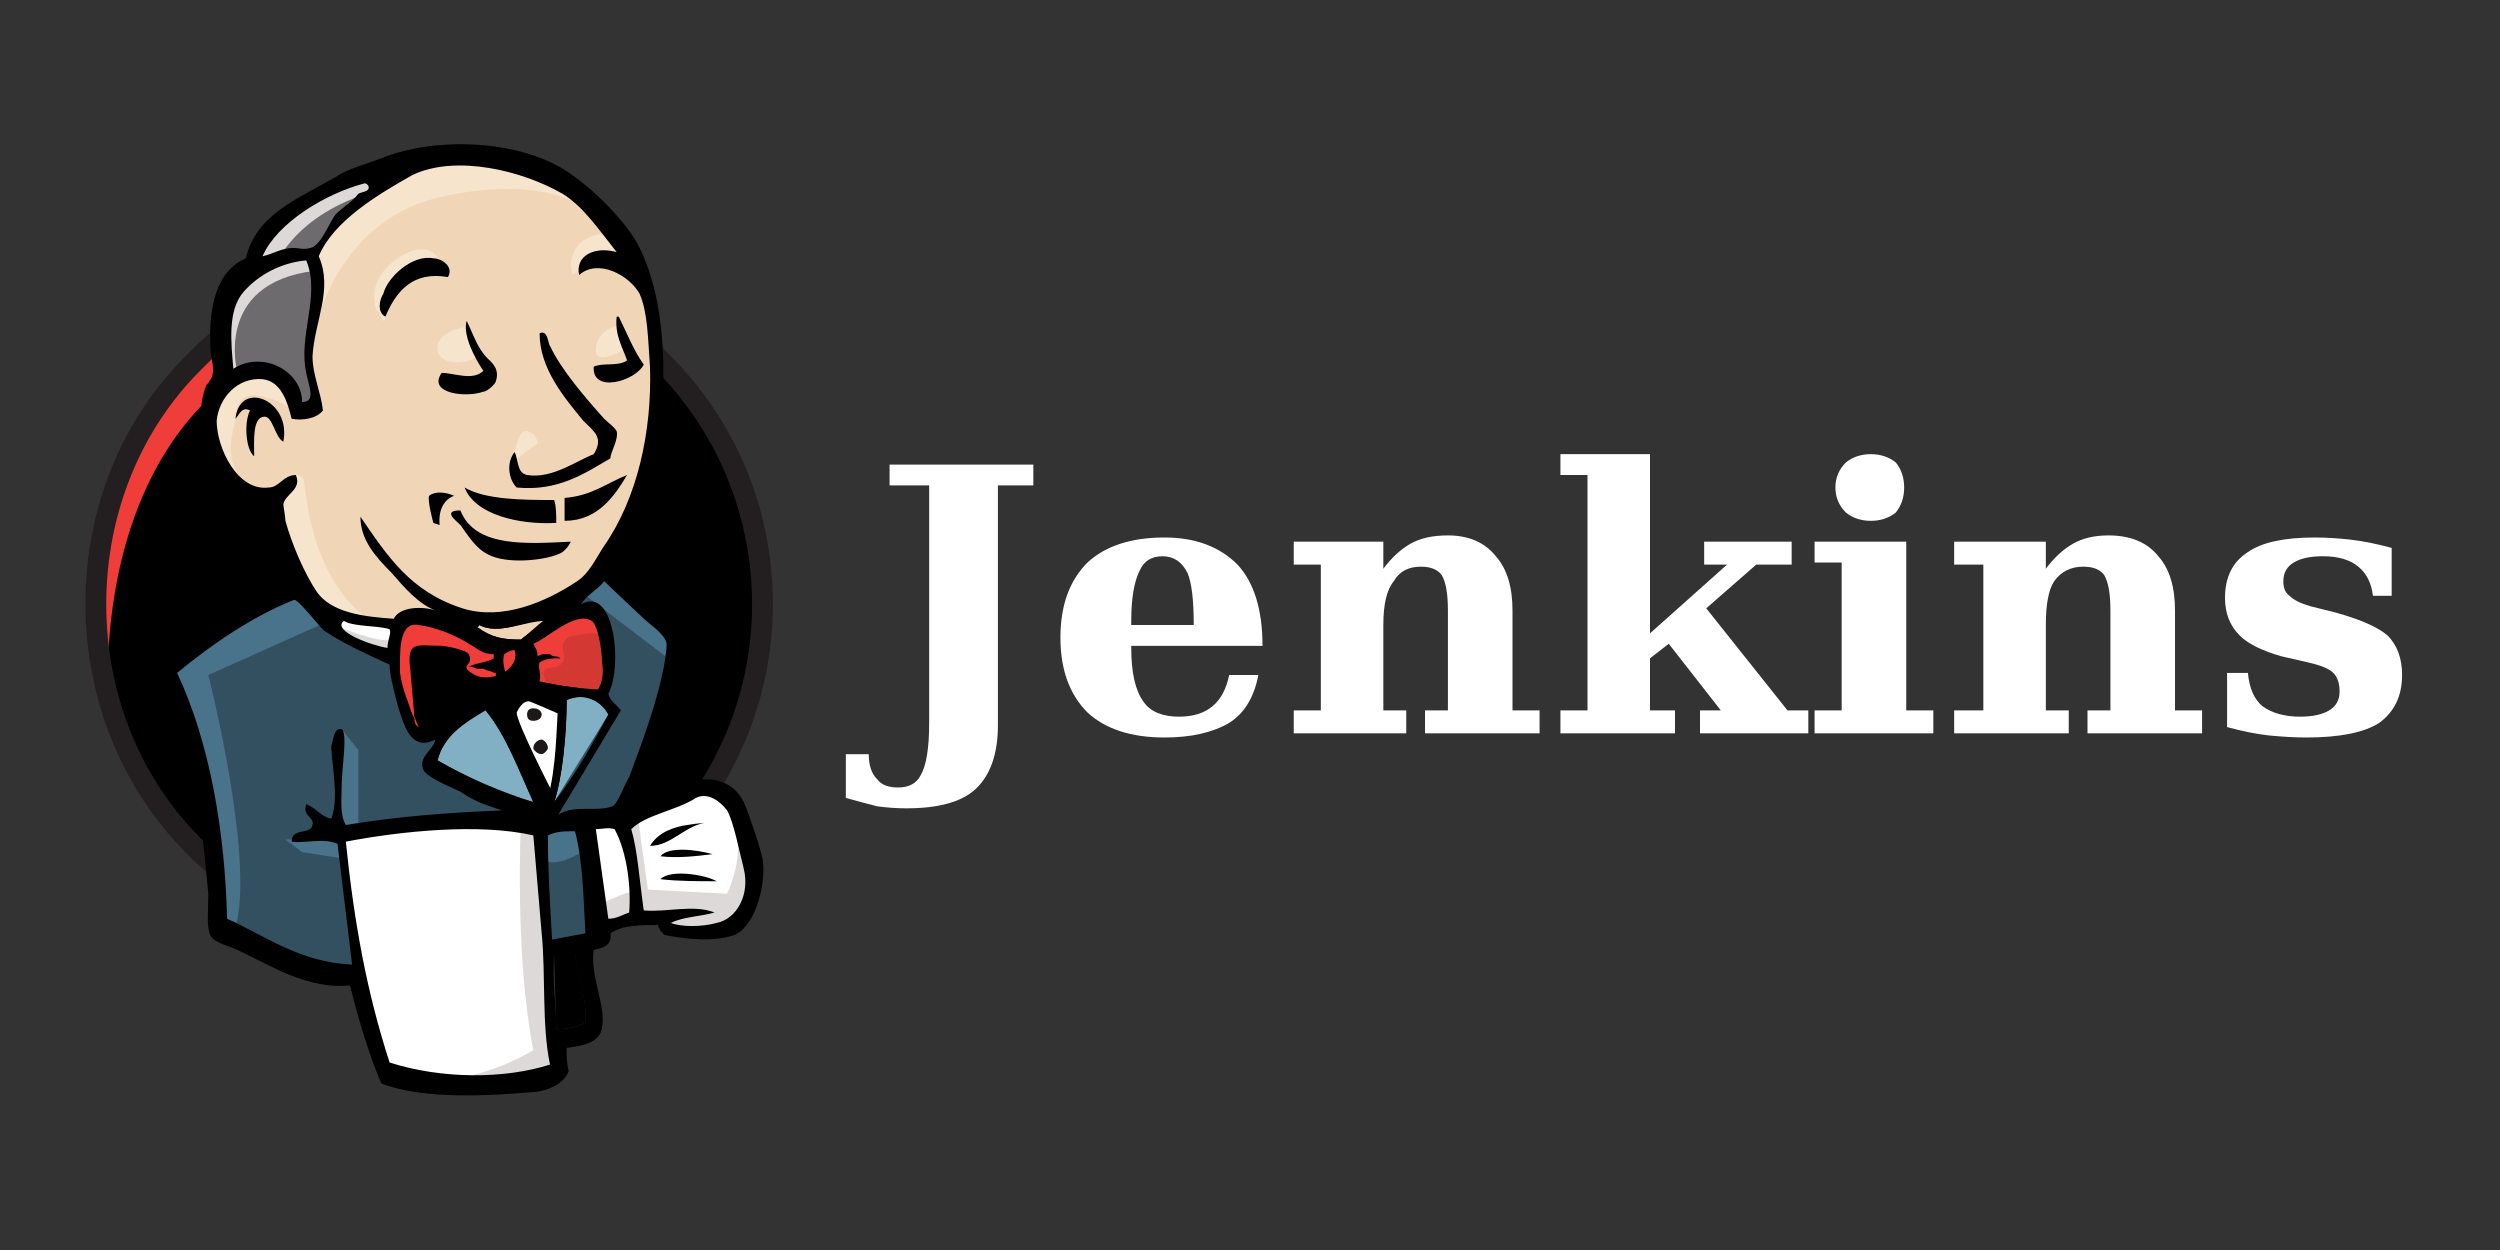 <svg version="1.2" xmlns="http://www.w3.org/2000/svg" viewBox="0 0 120 60" width="120" height="60">
	<rect x="0" y="0" width="120" height="60" fill="#333333" stroke="none"/>
	<title>jenkins_light-svg</title>
	<style>
		.s0 { fill: #000000 } 
		.s1 { fill: #ef3d3a } 
		.s2 { fill: #231f20 } 
		.s3 { fill: #f0d6b7 } 
		.s4 { fill: #335061 } 
		.s5 { fill: #6d6b6d } 
		.s6 { fill: #dcd9d8 } 
		.s7 { fill: #f7e4cd } 
		.s8 { fill: #49728b } 
		.s9 { fill: #ffffff } 
		.s10 { fill: #d33833 } 
		.s11 { fill: none } 
		.s12 { fill: #81b0c4 } 
		.s13 { fill: #1d1919 } 
	</style>
	<g id="Layer">
		<path id="Layer" class="s0" d="m36.6 28.9c0 9.1-7.2 16.4-16 16.4c-8.9 0-16-7.3-16-16.4c0-9 7.1-16.3 16-16.3c8.8 0 16 7.3 16 16.3z" />
		<path id="Layer" class="s1" d="m4.7 31.3l-0.3-3.2l1.2-4.7l2.1-4.1l2.5-2.8l8.5-2.9l1.1 1.8c-15.7 0.5-14.6 17.6-14.6 17.6" />
		<path id="Layer" fill-rule="evenodd" class="s2" d="m8.9 40.9c-3-3-4.8-7.3-4.8-11.9c0-4.7 1.8-8.9 4.8-11.9c3-3.1 7.1-5 11.7-5c4.5 0 8.7 1.9 11.6 5c3 3 4.9 7.2 4.9 11.9c0 4.6-1.9 8.9-4.9 11.9c-2.9 3.1-7.1 5-11.6 5c-4.6 0-8.7-1.9-11.7-5zm0.7-23.1c-2.8 2.8-4.5 6.8-4.5 11.2c0 4.4 1.7 8.4 4.5 11.2c2.8 2.9 6.7 4.7 11 4.7c4.2 0 8.1-1.8 10.9-4.7c2.8-2.8 4.6-6.8 4.6-11.2c0-4.4-1.8-8.4-4.6-11.2c-2.8-2.9-6.7-4.7-10.9-4.7c-4.3 0-8.2 1.8-11 4.7z" />
		<g id="Layer">
			<path id="Layer" fill-rule="evenodd" class="s3" d="m27.3 29l-2.4 0.4l-3.3 0.4h-2.2h-2l-1.6-0.5l-1.4-1.6l-1.1-3.1l-0.3-0.6l-1.4-0.5l-0.9-1.5l-0.6-2l0.7-1.7l1.6-0.6l1.2 0.6l0.7 1.4l0.7-0.1l0.2-0.3l-0.2-1.4l-0.1-1.8l0.4-2.4v-1.4l1.1-1.8l2-1.4l3.4-1.5l3.7 0.6l3.3 2.4l1.6 2.4l0.9 1.8l0.3 4.4l-0.7 3.7l-1.4 3.4l-1.3 1.8" />
			<path id="Layer" fill-rule="evenodd" class="s4" d="m25.2 39.6l-8.7 0.3v1.5l0.7 5.1l-0.3 0.4l-6.1-2l-0.4-0.8l-0.7-6.8l-1.4-4.2l-0.3-1l4.9-3.3l1.5-0.6l1.4 1.6l1.1 1.1l1.4 0.4l0.6 0.2l0.7 3.1l0.6 0.7l1.4-0.5l-1 1.9l5.3 2.5c0 0-0.7 0.4-0.7 0.4z" />
			<path id="Layer" fill-rule="evenodd" class="s5" d="m10.5 16.2l0.4-1.9l1.2-1.7l0.8-1.7l1.4-1.1l3.4-1.6l0.6 0.9l-2.3 1.9l-1.1 1.3l0.3 1.8l-0.4 3.3l0.4 1.4l-0.2 0.8l-0.7 0.1l-0.7-1.3l-1.2-0.7l-1.6 0.6c0 0-0.3-2.1-0.3-2.1z" />
			<path id="Layer" fill-rule="evenodd" class="s6" d="m11.9 12.7l0.6-1.2l1.6-1.6l3.9-1.5c0 0 3.5-0.3-0.1 0.8c-3.7 1.1-4.6 3.4-4.6 3.4c0 0-1.4 0.1-1.4 0.1zm-1.1 5.6l-0.3-2.1l1-3.2l3.4-0.7l0.2 0.7c-4.9 0.6-3.7 4.9-3.7 4.9c0.1 0-0.6 0.4-0.6 0.4z" />
			<path id="Layer" fill-rule="evenodd" class="s7" d="m13.4 23.5l0.8-0.7c0 0 0.4 0 0.4 0.4c0.1 0.5 0.3 4.3 2.9 6.4c0.2 0.2-2-0.3-2-0.3l-1.9-3.1m11-3.9q0 0.1 0 0.1q0-0.1 0-0.1zm0.7-1.6c0.5 0.1 0.5 0.6 0.5 0.6c0 0-1.1 0.7-1.2 1c0.1-0.4 0.2-1.7 0.7-1.6z" />
		</g>
		<path id="Layer" class="s7" d="m29.9 16.8c-0.2 0.1-1.4 0.8-1.3-0.1c0.1-0.9 1.1-1.1 1.1-1.1m-6.8 1.5c-0.4 0.4-1.9 0.5-1.9-0.4c0-0.8 1.3-1 1.3-1" />
		<g id="Layer">
			<path id="Layer" fill-rule="evenodd" class="s7" d="m14 19.6c0 0-2.3-1.4-2.6 0c-0.2 1.3-0.8 2.3 0.4 3.7l-0.8-0.3l-0.7-1.9l-0.3-1.8l1.4-1.4l1.6 0.1l0.9 0.7c0 0 0.1 0.9 0.1 0.9zm1.1-3.8q0 0 0 0zm0 0v-2.8c-0.1-1.6 2.6-4.2 6.2-5.6c3.7-1.4 7.5 3.2 7.5 3.2c-0.8-1-3.1-2.1-7.4-1.2c-5.1 1-6.2 6.1-6.3 6.4zm14.7-3.3c-0.8-0.9-2.3 0.7-2.3 0.7c-0.1-0.3-0.1-0.5-0.1-0.5c0.1-1.6 1.9-1.5 1.9-1.5zm-8.3 0.9q0 0-0.1-0.1q0.1 0 0.1 0zm0 0c-0.5-0.5-1.6-0.2-2.2 0.1c-0.7 0.3-0.6 1.4-0.8 1.8c-0.2 0.3-0.1-0.2-0.4-0.4c-0.2-0.3-0.4-1.6 1-2.5c1.9-1.3 2.3 0.7 2.4 1z" />
			<path id="Layer" fill-rule="evenodd" class="s8" d="m15.8 29.8l-5.8 2.6c0 0 2.4 9.4 1.2 12.4l-0.8-0.4l-0.1-3.5l-1.6-6.9l-0.7-1.9l6-4c0 0 1.8 1.7 1.8 1.7zm0.6 5.2l0.8 1v3.7h-1l-0.1-2.9c0-0.3 0.1-1.4 0.1-1.4zm0 6.2l-1.9-0.3l-0.8-0.6l2.7-0.1z" />
			<g id="Layer">
				<path id="Layer" fill-rule="evenodd" class="s4" d="m25.8 39.6h2.2l0.6 5.6l-2.3 0.3c0 0-0.5-5.9-0.5-5.9z" />
				<path id="Layer" fill-rule="evenodd" class="s4" d="m27.7 34.4v-5.7l1.4-1.5l0.6 0.5l2.7 2.9c0 0-1.2 4.9-1.2 5.1l-1.4 3.8l-3.4 0.1z" />
			</g>
			<path id="Layer" fill-rule="evenodd" class="s8" d="m28.2 40.7c0 0-1.3 1-2.1 0.6l-0.3-1.7l2.1-0.4m0.1-10.7l4.2 3.2l0.2-1.5l-3.3-3c0 0-1.1 1.3-1.1 1.3z" />
			<path id="Layer" fill-rule="evenodd" class="s9" d="m18.5 51.6l-1.2-5.1l-0.7-3.8l-0.1-2.8l5.7-0.3h3.6l-0.3 6.4l0.5 5l-0.1 0.9l-4.6 0.4c0 0-2.8-0.7-2.8-0.7z" />
			<path id="Layer" fill-rule="evenodd" class="s6" d="m25.9 39.2l0.2 2.1l0.7 10l-0.6 0.4l-5.1 0.2c2.7-0.3 4.5-1.5 4.5-1.5c-0.9-4.5-0.6-10.8-0.6-10.8" />
			<path id="Layer" fill-rule="evenodd" class="s9" d="m28 39.6l0.8-0.3l1 0.1l1.9-0.9l1.9-0.6l1.4 0.2l1.2 3.6l-0.6 2.1l-4.5 0.2l-2.4 0.7" />
			<path id="Layer" fill-rule="evenodd" class="s6" d="m28.6 43.5c0 0 1.6-0.8 1.9-0.7l-0.7-3.3l0.8-0.4l0.5 3.6l3.8 0.2c0 0 0.7-1.4 0.5-2.9l0.7 2v1l-0.9 1.5l-1.1 0.3l-1.9-0.1l-0.6-0.8l-2.1 0.3l-0.7 0.2" />
		</g>
		<path id="Layer" class="s9" d="m26.3 39.1l-1.4-3.4l-1.4-2c0 0 0.3-0.8 0.7-0.8h1.4l1.4 0.5l-0.1 2.2z" />
		<path id="Layer" class="s0" d="m26.3 38.6l-0.5-0.1l-2.4-5.6l1.4-0.1l2.1 0.4v1.1c0 0-0.9-0.4-1.4-0.6c-0.4-0.2-0.7 0.5-0.7 0.5c0 0.5 1.7 3.8 1.7 3.8" />
		<path id="Layer" class="s9" d="m19 31.8l-2.4-1.1l-0.8-0.9v-0.5l1.6 0.5l1.7 0.1" />
		<g id="Layer">
			<path id="Layer" fill-rule="evenodd" class="s6" d="m16.3 30.1c0 0 1.9 0.8 2.5 0.6l0.1 0.8l-1.7-0.4l-1.1-0.7c0 0 0.2-0.3 0.2-0.3z" />
			<path id="Layer" fill-rule="evenodd" class="s10" d="m28.7 33.1q-1.6-0.1-2.8-0.4c0-0.3-0.1-0.7 0-0.9c0.3-0.2 0.6-0.2 1-0.2q-0.1-0.1-0.3-0.1q-0.1 0-0.2-0.1q-0.2 0-0.3 0q-0.1 0-0.3 0.1c0-0.3-0.1-0.4-0.2-0.6c0.6-0.2 2-1.6 2.8-1.1c0.3 0.2 0.5 1.4 0.5 2c0.1 0.5 0 1-0.2 1.3z" />
		</g>
		<path id="Layer" class="s11" d="m28.7 33.1q-1.6-0.1-2.8-0.4c0-0.3-0.1-0.7 0-0.9c0.3-0.2 0.6-0.2 1-0.2q-0.1-0.1-0.3-0.1q-0.1 0-0.2-0.1q-0.2 0-0.3 0q-0.1 0-0.3 0.1c0-0.3-0.1-0.4-0.2-0.6c0.6-0.2 2-1.6 2.8-1.1c0.3 0.2 0.5 1.4 0.5 2c0.1 0.5 0 1-0.2 1.3z" />
		<path id="Layer" class="s0" d="m23.7 31.4v0.2c-0.3 0.2-0.8 0.2-1.2 0.4q0.2 0 0.4 0q0.1 0 0.3 0.1q0.2 0 0.3 0.1q0.2 0 0.3 0.1v0.6c-0.6 0.4-1.1 1-1.8 1.4c-0.4 0.2-1.5 0.6-1.9 0.6c-0.2-0.1-0.2-0.3-0.3-0.6c-0.1-0.5-0.5-1.3-0.6-2c0-0.9-0.1-2.5 0.9-2.3c0.8 0.1 1.8 0.5 2.4 0.8c0.4 0.3 0.6 0.5 1.2 0.6" />
		<path id="Layer" class="s11" d="m23.7 31.4v0.2c-0.3 0.2-0.8 0.2-1.2 0.4q0.2 0 0.4 0q0.1 0 0.3 0.1q0.2 0 0.3 0.1q0.2 0 0.3 0.1v0.6c-0.6 0.4-1.1 1-1.8 1.4c-0.4 0.2-1.5 0.6-1.9 0.6c-0.2-0.1-0.2-0.3-0.3-0.6c-0.1-0.5-0.5-1.3-0.6-2c0-0.9-0.1-2.5 0.9-2.3c0.8 0.1 1.8 0.5 2.4 0.8c0.4 0.3 0.6 0.5 1.2 0.6z" />
		<path id="Layer" class="s0" d="m24.3 32.5c-0.1-0.5-0.2-0.7-0.1-1.1c1.3-0.9 1.6 1.6 0.1 1.1z" />
		<path id="Layer" class="s11" d="m24.3 32.5c-0.1-0.5-0.2-0.7-0.1-1.1c1.3-0.9 1.6 1.6 0.1 1.1z" />
		<path id="Layer" fill-rule="evenodd" class="s1" d="m25.5 32.6v-1.3l0.1-0.7l2.3-1.3l0.7 0.2l0.4 1.1c-0.1-0.3-1-0.2-1.3-0.1c-0.3 0-0.6 0.1-0.7 0.5c0 0.3 0.2 0.5 0 0.8c-0.2 0.3-0.5 0.2-0.8 0.3c-0.3 0.2 0.1 0.8 0.1 0.8m-6.2 2q-0.1-0.2-0.2-0.5v0.5zm-0.4-2.7c-0.2-1.5 0.3-1.2 1.5-1.2c0.2 0 1.2 0.2 1.3 0.4c0.3 0.6-0.6 0.5 0.3 1c0.8 0.4 2.2-0.3 1.9-1.2c-0.2-0.2-0.9-0.1-1.2-0.2l-1.4-0.8c-0.6-0.3-2-0.8-2.7-0.3c-1.4 1-0.2 3.2 0.5 4.6z" />
		<path id="Layer" fill-rule="evenodd" class="s0" d="m21.5 13.3c-1.7-0.3-2.5 0.7-3 1.9c-0.4-0.2-0.3-0.8-0.1-1.1c0.2-0.8 1.4-1.9 2.4-1.7c0.4 0 1 0.4 0.7 0.9zm8.1 1.9q0 0 0 0zm0.1 0c0.4 0.8 0.7 1.6 1.2 2.3c-0.4 0.8-2.5 1.4-2.4 0.1c0.4-0.2 1.2 0 1.6-0.3c-0.2-0.6-0.6-1.2-0.5-2.1zm-7.3 0.1q0 0 0 0q0 0 0-0.1zm1 1.9c0.2 0.2 0.6 0.5 0.4 1.1c0 0.1-0.4 0.5-0.6 0.5c-0.8 0.3-2.7 0.1-2-0.9c0.6 0 1.5 0.4 2-0.1c-0.4-0.6-1-1.7-0.8-2.4c0.3 0.6 0.5 1.3 1 1.8zm5.9 4.8c-1.2 0.7-2.5 1.6-4.5 1.4c-0.4-0.4-0.5-1.2-0.1-1.7c0.2 0.4 0.1 1 0.6 1.1c1.2 0.2 2.4-0.7 3.2-1c0.5-0.8 0-1.1-0.5-1.6c-0.9-1.1-2.1-2.5-2.1-4.2c0.4-0.2 0.4 0.5 0.5 0.6c0.5 1.1 1.7 2.5 2.6 3.5c0.2 0.2 0.5 0.4 0.6 0.6c0.1 0.4-0.3 1-0.3 1.3zm-15.7-0.8c-0.4-0.2-0.5-1.2-0.9-1.2c-0.6 0-0.5 1.2-0.5 1.9c-0.4-0.3-0.5-1.6-0.2-2.2c-0.4-0.2-0.5 0.2-0.7 0.4c0.2-1.9 2.7-0.9 2.3 1.1zm16.5 1.6c-0.6 1-1.4 2.2-3 2.2c0-0.3 0-0.9 0-1.1c1.3-0.1 2-0.7 3-1.1zm-7.8 0.6c1 0.6 2.9 0.6 4.3 0.6c0.1 0.3 0.1 0.7 0.1 1.1c-1.8 0.1-3.9-0.4-4.4-1.7zm-0.2 1.1c0.7 1.8 3.2 1.6 5.3 1.5c-0.1 0.2-0.3 0.5-0.6 0.6c-0.7 0.3-2.5 0.5-3.4 0c-0.6-0.3-1-1-1.3-1.4c-0.2-0.2-0.9-0.7 0-0.7z" />
		<path id="Layer" fill-rule="evenodd" class="s12" d="m29.2 34.3l-2.6 4.2c0.4-1.2 0.6-3.3 0.6-4.9c0.9-0.4 1.7 0.1 2 0.7z" />
		<path id="Layer" class="s0" d="m33.8 39.5c-1 0.2-1.6 1.1-2.6 1.1c0.5-0.8 1.4-1 2.6-1.1zm0.4 1.5c-0.8 0.1-1.7 0.2-2.5 0.1c0.4-0.5 1.8-0.3 2.5-0.1zm0.2 1.3c-0.8 0-1.9 0-2.7-0.1c0.5-0.5 2.2-0.2 2.7 0.1z" />
		<path id="Layer" class="s0" d="m27.6 45.7c0.1 1.1 0.6 2.2 0.5 3.4c-0.5 0.2-0.8 0.3-1.4 0.3l-0.1-3.5c0.3 0 0.7-0.2 1-0.2z" />
		<path id="Layer" fill-rule="evenodd" class="s3" d="m26.2 29.7c-0.4 0.3-0.8 0.7-1.2 1c-0.9 0-1.4-0.1-2.1-0.6c0-0.1 0.1 0 0.1-0.1c1 0.5 2.2-0.2 3.2-0.3z" />
		<path id="Layer" fill-rule="evenodd" class="s12" d="m21 36.5c0.3-1.2 1.3-1.8 2.3-2.4c1 1.2 1.6 2.9 2.3 4.4c-1.6-0.4-3.2-1.2-4.6-2z" />
		<path id="Layer" fill-rule="evenodd" class="s0" d="m30.5 38.5q0 0 0 0c1.5-0.8 4.2-2 5.2 0c0.3 0.7 0.7 1.9 0.9 2.7c0.2 1.1-0.3 3.3-1.4 3.7c-1 0.3-2.1 0.2-3.2 0q-0.1 0-0.2-0.1q0-0.1-0.1-0.1q0-0.1-0.1-0.2q0 0 0-0.1c-0.9 0-1.7 0-2.3 0.4c0.1 0.6-0.4 0.7-0.8 0.8c-0.2 1.2 0.6 2.7 0.4 3.7c-0.1 0.8-1 0.9-1.7 1c0 0.4 0 0.8 0.1 1.1c-0.2 0.6-0.9 0.9-1.5 1c-2.2 0.2-5.5 0.4-7.5-0.4c-0.6-1.4-1.1-3.1-1.5-4.7c-2 0.2-3.7-0.9-5.2-1.6c-0.5-0.3-1.3-0.4-1.5-0.8c-0.2-0.4-0.1-1.2-0.1-2c-0.2-1.9-0.3-3.7-0.8-5.6c-0.2-0.9-0.6-1.7-0.9-2.5c-0.2-0.8-0.7-1.8-0.8-2.5c-0.1-1.2 0.9-1.3 1.6-1.8c1.1-0.7 1.9-1.2 3.1-1.8c0.3-0.3 1.4-0.8 1.5-1c0.2-0.5-0.4-1.2-0.6-1.5c-0.2-0.6-0.4-1.1-0.4-1.7c-1-0.2-1.7-0.7-2.2-1.4c-0.7-1.1-1.2-3.1-0.6-4.6c0.1-0.1 0.3-0.4 0.3-0.5c0.1-0.4-0.1-0.9-0.1-1.3c-0.1-2 0.3-3.7 1.7-4.3c0.5-2.1 2.4-2.8 4.3-3.9c0.6-0.4 1.4-0.6 2.2-0.9c2.7-1.1 7-0.9 9.3 0.9c1 0.7 2.6 2.3 3.1 3.4c1.5 3 1.4 8 0.4 11.6c-0.2 0.5-0.4 1.2-0.7 1.8c-0.2 0.4-0.8 1.3-0.7 1.6c0.1 0.4 1.4 1.4 1.7 1.7c0.5 0.5 1.5 1.1 1.5 1.7c0.1 0.7-0.3 1.6-0.4 2.2c0 0-2 6-2 6q0 0 0 0zm-13.9 1.9c0.4 3.9 1 7.2 2.1 10.6c2.5 0.8 5.5 0.8 7.7 0.1c-0.4-1.9-0.2-4.3-0.4-6.3l-0.4-4.7c-2.6-0.6-6.4-0.2-9 0.3zm9.7-0.3c0 1.7 0.1 3.3 0.2 5l1.6-0.3c-0.1-1.6-0.1-3.4-0.5-4.9c-0.5 0-0.9 0-1.3 0.2zm3.2-0.3c-0.3-0.1-0.6 0-0.9 0l0.6 4.3c0.4 0 0.7-0.2 1-0.3c0.1-1.2-0.1-2.9-0.7-4zm4.9 4.5c1-0.2 1.6-1.4 1.3-2.6c-0.2-0.8-0.5-2.3-0.8-2.8c-0.3-0.4-0.9-0.9-1.5-0.6c-0.9 0.6-2.4 0.8-3.1 1.5c0.3 1 0.4 2.5 0.6 3.9c1.1 0.1 2.4-0.3 3.4 0.1c-0.7 0.2-1.5 0.2-2.1 0.5c0.5 0.2 1.5 0.2 2.2 0zm-8.8-5.8c-0.7-1.6-1.3-3.2-2.3-4.5c-1 0.7-2 1.3-2.3 2.5c1.4 0.8 3 1.5 4.6 2zm1.6-4.9c0 1.6-0.2 3.7-0.6 4.9c1-1.3 1.8-2.7 2.6-4.2c-0.3-0.6-1.1-1.1-2-0.7zm-1.8-0.6c-0.4-0.1-0.7 0.4-1.2 0.2l-0.4 0.4c1.1 1.3 1.6 3.2 2.5 4.7c0.4-1.5 0.4-3.1 0.5-4.7c-0.7 0-1-0.6-1.4-0.6zm-1.2-1.6c-0.1 0.4 0 0.6 0.1 1.1c1.5 0.5 1.2-2-0.1-1.1zm-8.6-1.1c-0.2-0.1-1.3-1.6-1.5-1.5c-2 0.8-3.9 2.1-5.6 3.5c1.6 3.4 2.3 7.7 2.4 11.8c1.8 0.8 3.5 2.1 6 2.2l-0.7-5.8c-0.7-0.3-1.6 0-2.2-0.1c0-0.7 0.9-0.3 1-0.8c0.1-0.4-0.5-0.4-0.3-1c0.5 0.2 0.7 0.6 1.2 0.7c0.4-1 0-2.7 0-3.5c0.1-0.2 0.1-0.9 0.5-0.8c0.3 0.2 0 1.9 0 2.7c0 0.7-0.1 1.4 0.2 1.9c2.4-0.4 4.9-0.6 7.5-0.7c-0.6-0.2-1.3-0.4-2-0.9c-0.4-0.2-1.7-0.7-1.8-1.1c-0.2-0.6 0.5-0.9 0.6-1.4c-1.2 0.6-1.5-0.7-1.8-1.6c-0.2-0.8-0.4-1.5-0.4-2c-1.1-0.5-2.2-1-3.1-1.6zm0.9-0.5c-0.6 0.5 1.4 1.2 2.1 1.3c0-0.4 0.2-0.7 0.1-0.9c-0.7-0.2-1.7-0.1-2.2-0.4zm6.5 0.2c0 0.1-0.1 0.1-0.1 0.1c0.7 0.5 1.2 0.6 2.1 0.6l1.2-0.9c-1 0-2.3 0.7-3.2 0.2zm5.9 1.8c0-0.6-0.2-1.8-0.5-2c-0.8-0.5-2.2 0.9-2.8 1.1c0.1 0.2 0.2 0.3 0.2 0.6q0.2-0.1 0.3-0.1q0.1 0 0.3 0q0.1 0.1 0.2 0.1q0.2 0 0.3 0.1c-0.4 0-0.7 0-1 0.2c-0.1 0.2 0.1 0.6 0 0.9q1.2 0.3 2.8 0.4c0.2-0.3 0.3-0.8 0.2-1.3zm-6.4-0.9c-0.6-0.4-1.6-0.8-2.4-0.9c-1-0.2-0.9 1.4-0.9 2.3c0.1 0.8 0.5 1.6 0.6 2.1c0.1 0.2 0.1 0.4 0.3 0.5c0.4 0.1 1.5-0.4 1.9-0.6c0.7-0.4 1.2-1 1.8-1.4v-0.6q-0.1 0-0.3-0.1q-0.1 0-0.3-0.1q-0.2 0-0.3 0q-0.2-0.1-0.4-0.1c0.4-0.2 0.9-0.2 1.2-0.4v-0.2c-0.6 0-0.8-0.3-1.2-0.5zm5.4-1.9c1.6-0.9 2 3 1.3 4.3c0.1 0.4 0.4 0.5 0.6 0.8l-3 5c0.8-0.5 1.8-0.1 2.6-0.4c0.3-0.2 0.5-0.9 0.8-1.4c0.6-1.6 1.3-3.5 1.6-5c0.1-0.4 0.2-1.1 0.2-1.4c-0.1-0.5-0.8-0.9-1.2-1.3l-1.8-1.7c-0.3 0.4-0.9 0.7-1.1 1.1zm-0.9-19.7c-1.9-1.1-5.1-1.9-7.2-0.9c-1.6 0.9-3.8 2.2-4.5 3.9c0.7 1.6-0.2 3.1-0.3 4.8c0 0.9 0.4 1.7 0.5 2.6c-0.3 0.4-1 0.5-1.5 0.4c-0.2-0.8-0.5-1.8-1.4-1.9c-1.2-0.1-2.1 0.9-2.2 2c0 1.3 1 3.4 2.5 3.2c0.5 0 0.7-0.6 1.3-0.6c0.3 0.7-0.5 0.9-0.6 1.4c0 0.1 0.1 0.6 0.1 0.8c0.3 1.1 0.9 2.5 1.5 3.4c0.7 1 2.2 1.2 3.7 1.3c0.3-0.6 1.4-0.6 2-0.4c-0.8-0.3-1.5-1.1-2.1-1.8c-0.8-0.8-1.5-1.6-1.5-2.7c1.3 1.9 2.4 3.6 4.9 4.4c1.9 0.6 4-0.3 5.5-1.3c0.6-0.4 0.9-1.1 1.3-1.7c1.6-2.3 2.3-5.5 2.2-8.6c-0.1-1.3-0.1-2.6-0.5-3.5c-0.5-0.9-2-1.7-2.9-0.9c-0.2-0.9 0.7-1.4 1.8-1.1c-0.8-1-1.6-2.2-2.6-2.8zm-9.5-0.5c-1.9 0.5-4.2 1.9-4.9 3.5c0.5-0.1 0.9-0.4 1.5-0.4c0.2 0 0.5 0.1 0.8 0c0.5-0.1 0.9-1.2 1.2-1.6c0.4-0.4 0.8-0.6 1.1-1c0.2-0.1 0.5-0.1 0.5-0.3c0-0.1-0.1-0.2-0.2-0.2zm-5.8 5.2c-0.8 0.9-0.6 2.5-0.5 3.7c1.4-0.9 3.3 0.1 3.3 1.6c0.7 0 0.3-0.8 0.2-1.4c-0.4-1.8 0.7-3.7 0-5.4c-1.2 0.1-2.3 0.7-3 1.5zm14.9 31.9c-0.1 1 0.1 2.5 0.1 3.5c0.6 0 0.9-0.1 1.4-0.3c0.1-1.1-0.4-2.2-0.5-3.3c-0.3-0.1-0.7 0.2-1 0.1z" />
		<path id="Layer" class="s0" d="m20.6 23.8c0.1-0.1 0.5-0.3 1.2 0c0 0-0.8 0.2-0.7 1.4l-0.3-0.1c0 0-0.3-1.1-0.2-1.3z" />
		<path id="Layer" fill-rule="evenodd" class="s13" d="m26 34.3c0 0.2-0.2 0.3-0.4 0.3c-0.2 0-0.3-0.1-0.3-0.3c0-0.2 0.1-0.3 0.3-0.3c0.2 0 0.4 0.1 0.4 0.3zm0 1.2c-0.2 0-0.4 0.2-0.4 0.4c0 0.1 0.2 0.3 0.4 0.3c0.1 0 0.3-0.2 0.3-0.3c0-0.2-0.2-0.4-0.3-0.4z" />
		<path id="Layer" fill-rule="evenodd" class="s9" d="m40.6 38.3v-2.1h1.1q0 0.8 0.4 1.2q0.3 0.4 1 0.4q0.8 0 1.1-0.6q0.4-0.7 0.4-2.5v-11.4h-1.9v-1h6.9v1h-1.7v11.5q0 2.1-1.1 3.1q-1 0.9-3.3 0.9q-0.7 0-1.4-0.1q-0.8-0.2-1.5-0.4zm20-7.3h-6.3v0.1q0 1.8 0.6 2.6q0.5 0.7 1.7 0.7q1 0 1.6-0.5q0.6-0.5 0.8-1.5h1.4q-0.3 1.6-1.4 2.3q-1.2 0.7-3.1 0.7q-2.4 0-3.7-1.2q-1.3-1.3-1.3-3.6q0-2.3 1.3-3.6q1.3-1.2 3.7-1.2q2.2 0 3.5 1.3q1.2 1.3 1.2 3.9zm-3.3-1q0-1.8-0.3-2.5q-0.4-0.8-1.2-0.8q-0.8 0-1.1 0.7q-0.4 0.8-0.4 2.4v0.2c0 0 3 0 3 0z" />
		<path id="B" class="s9" d="m62.1 35.2v-1.1h1.3v-7h-1.3v-1.1h4.3v1.3q0.6-0.8 1.3-1.2q0.7-0.4 1.8-0.4q1.5 0 2.3 1q0.8 0.9 0.8 2.6v4.8h1.3v1.1h-5.5v-1.1h1.1v-4.8q0-1.2-0.3-1.7q-0.3-0.4-1-0.4q-0.9 0-1.3 0.7q-0.5 0.6-0.5 2.1v4.1h1.1v1.1c0 0-5.4 0-5.4 0z" />
		<path id="Layer" class="s9" d="m80.4 35.2h-5.5v-1.1h1.3v-11.3h-1.3v-1h4.3v8.6l3.7-3.3h-1.1v-1.1h4.2v1.1h-1.7l-2.4 2.1l3.9 4.9h1v1.1h-5.2v-1.1h1l-2.5-3.2l-0.9 0.7v2.5h1.2c0 0 0 1.1 0 1.1zm7.7-11.8q0-0.7 0.5-1.2q0.5-0.4 1.2-0.4q0.7 0 1.2 0.4q0.4 0.5 0.4 1.2q0 0.7-0.4 1.2q-0.5 0.4-1.2 0.4q-0.7 0-1.2-0.4q-0.5-0.5-0.5-1.2zm3.4 10.7h1.3v1.1h-5.7v-1.1h1.3v-7.1h-1.3v-1h4.4c0 0 0 8.1 0 8.1z" />
		<path id="B" class="s9" d="m93.8 35.2v-1.1h1.4v-7h-1.4v-1.1h4.4v1.3q0.6-0.8 1.3-1.2q0.7-0.4 1.7-0.4q1.6 0 2.4 1q0.8 0.9 0.8 2.6v4.8h1.3v1.1h-5.5v-1.1h1.1v-4.8q0-1.2-0.3-1.7q-0.3-0.4-1-0.4q-0.9 0-1.4 0.7q-0.4 0.6-0.4 2.1v4.1h1.1v1.1c0 0-5.4 0-5.5 0z" />
		<path id="Layer" class="s9" d="m106.9 34.9v-2.6h1q0.1 1.1 0.7 1.6q0.7 0.5 1.8 0.5q0.9 0 1.4-0.3q0.5-0.3 0.5-0.9q0-0.6-0.3-0.9q-0.3-0.3-1.2-0.5l-1.3-0.3q-1.4-0.4-2-1q-0.7-0.7-0.7-1.8q0-1.5 1.1-2.2q1-0.7 3.2-0.7q0.8 0 1.7 0.1q0.9 0.1 2 0.4v2.3h-0.9q-0.1-0.9-0.7-1.4q-0.6-0.5-1.7-0.5q-0.9 0-1.4 0.3q-0.5 0.3-0.5 0.9q0 0.5 0.3 0.7q0.3 0.3 1 0.5l1.2 0.3q1.8 0.5 2.5 1.1q0.7 0.7 0.7 1.9q0 1.5-1.1 2.3q-1.1 0.7-3.5 0.7q-0.8 0-1.8-0.1q-0.9-0.1-2-0.4z" />
	</g>
</svg>